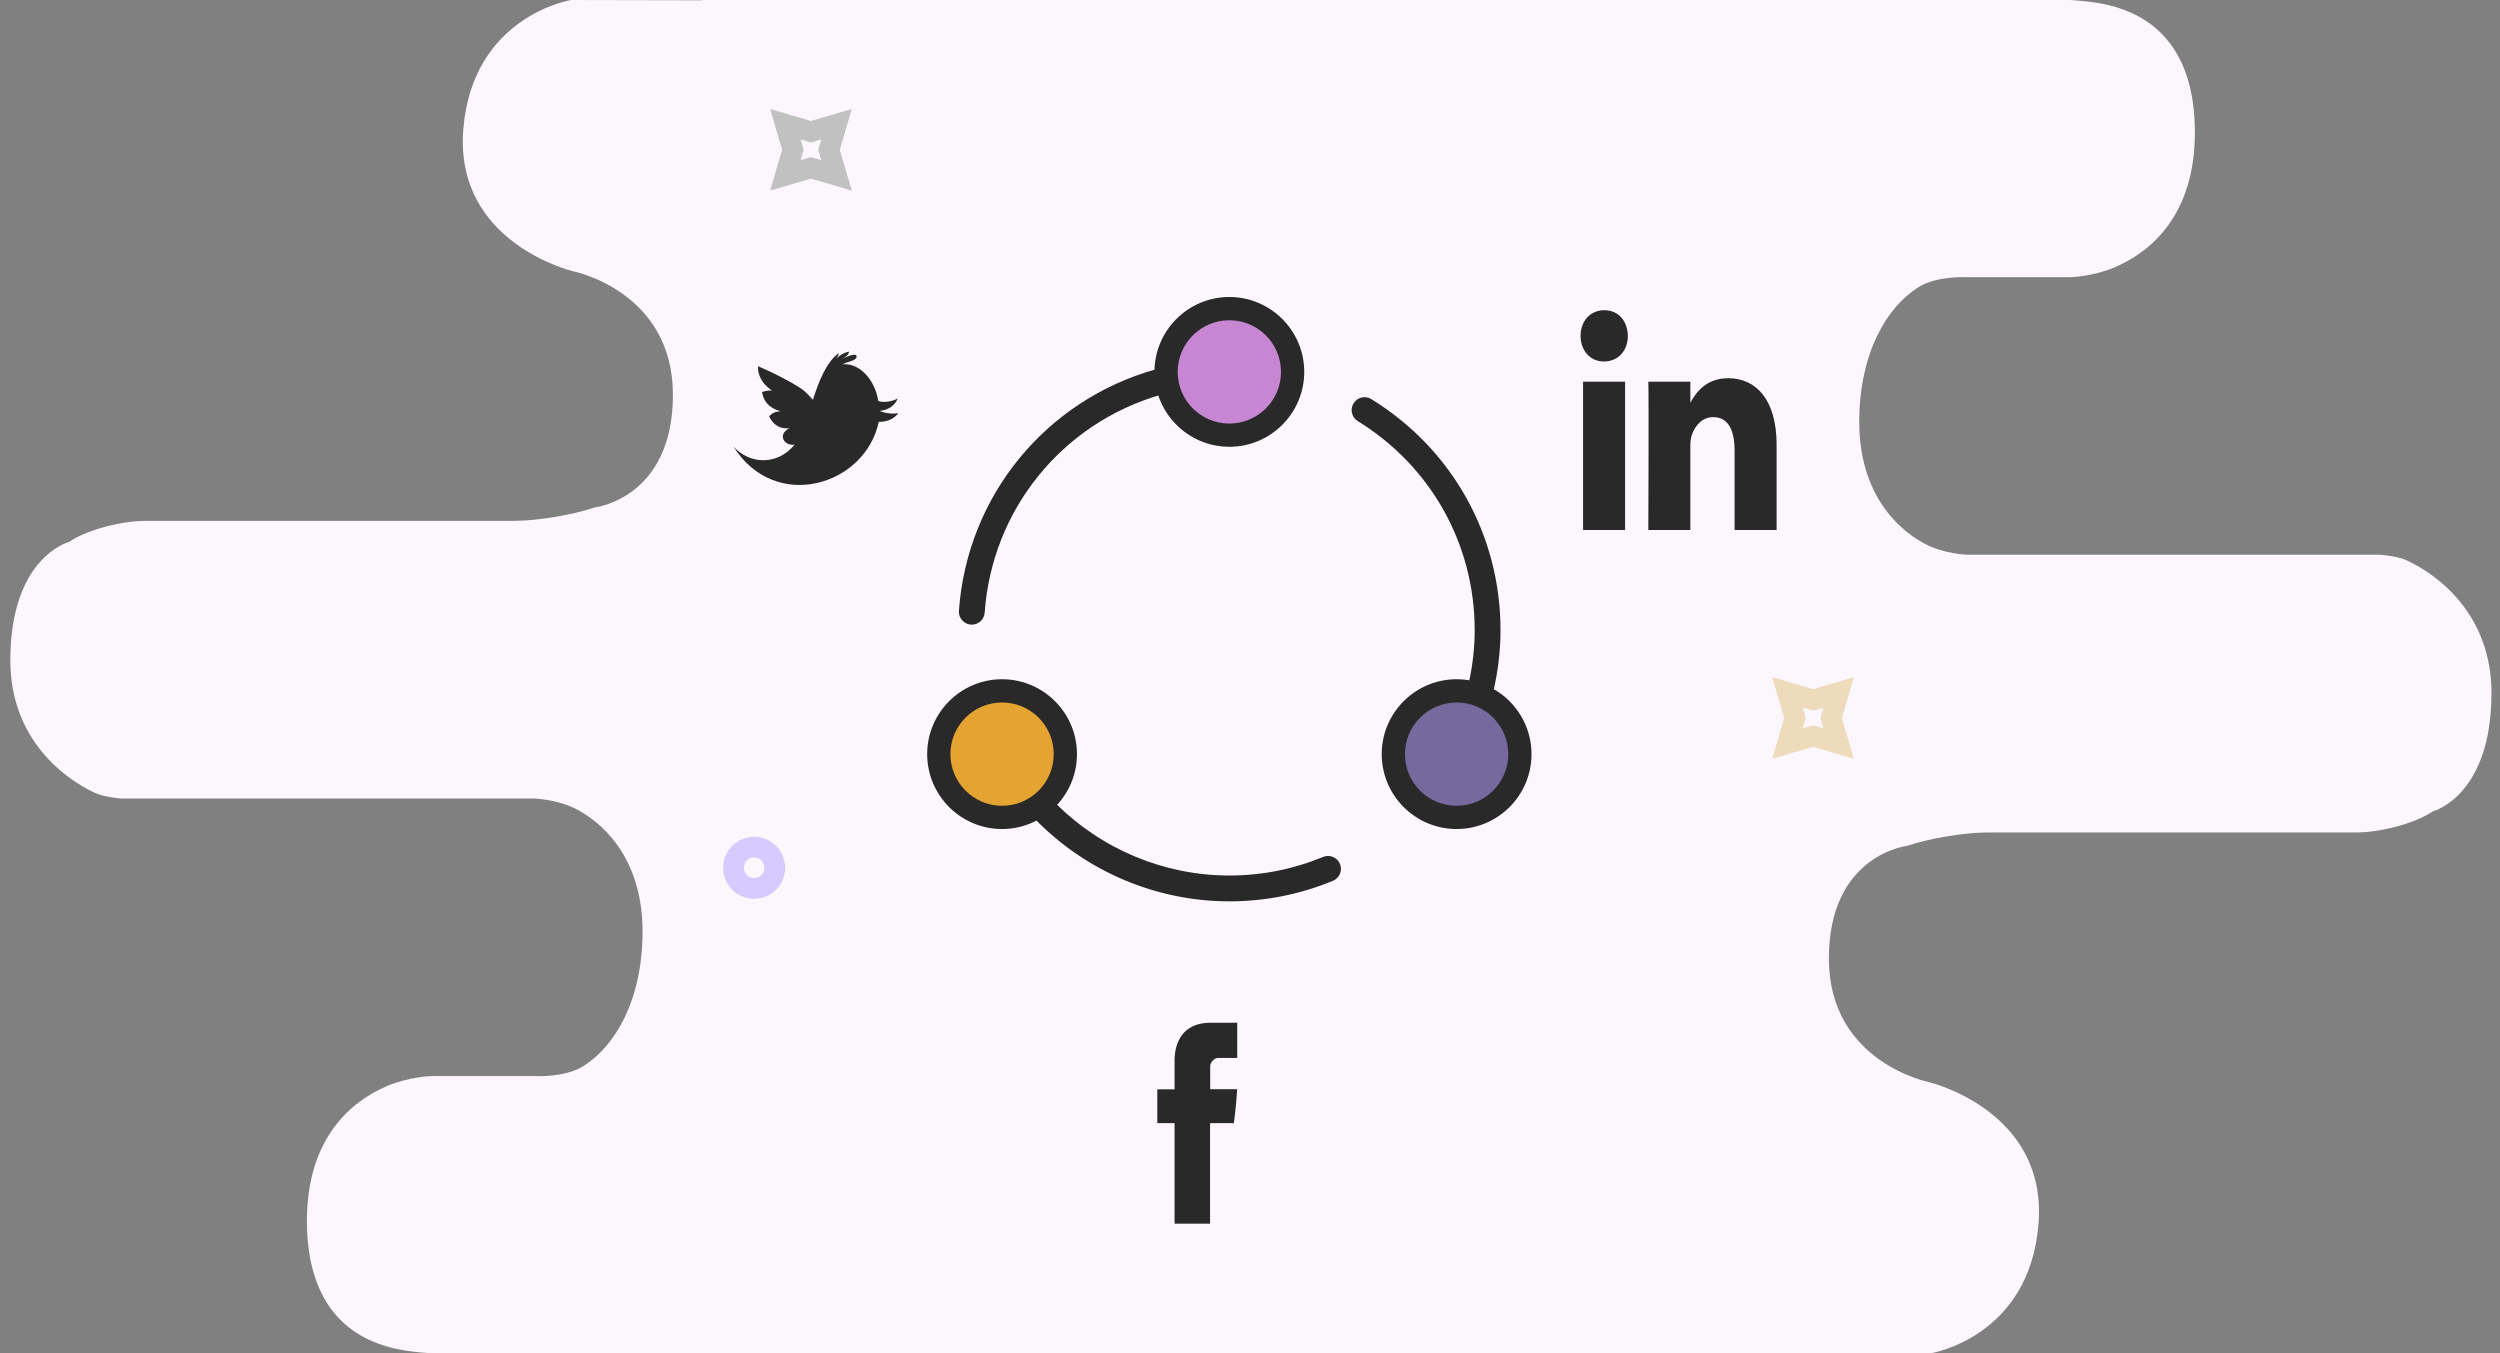 <?xml version="1.0" encoding="UTF-8" standalone="no"?>
<svg width="242px" height="131px" viewBox="0 0 242 131" version="1.1" xmlns="http://www.w3.org/2000/svg" xmlns:xlink="http://www.w3.org/1999/xlink">
    <rect x="0" y="0" width="242" height="131" fill="#808080" stroke="none"/>
    <!-- Generator: Sketch 40.3 (33839) - http://www.bohemiancoding.com/sketch -->
    <title>ic_login</title>
    <desc>Created with Sketch.</desc>
    <defs>
        <rect id="path-1" x="145.233" y="12.233" width="7" height="7" rx="1"></rect>
        <mask id="mask-2" maskContentUnits="userSpaceOnUse" maskUnits="objectBoundingBox" x="0" y="0" width="7" height="7" fill="white">
            <use xlink:href="#path-1"></use>
        </mask>
    </defs>
    <g id="Page-1" stroke="none" stroke-width="1" fill="none" fill-rule="evenodd">
        <g id="Artboard" transform="translate(-163, -616)">
            <g id="login" transform="translate(163, 616)">
                <g transform="translate(1, 0)">
                    <path d="M54.285,0 C54.285,0 44.72,1.526 43.846,12.533 C42.971,23.541 54.476,26.257 54.476,26.257 C54.476,26.257 64.138,28.171 64.138,38.218 C64.138,48.264 56.571,49.119 56.571,49.119 C54.484,49.836 50.999,50.417 48.8,50.417 L13.098,50.417 C10.893,50.417 7.499,51.226 5.676,52.46 C5.676,52.46 0,53.916 0,63.923 C6.86355631e-16,71.545 5.238,75.397 8.218,76.763 C9.151,77.19 10.775,77.301 10.775,77.301 L50.694,77.301 C50.694,77.301 52.963,77.339 54.931,78.402 C57.974,80.046 61.199,83.712 61.199,90.155 C61.199,96.814 58.534,101.29 55.452,103.211 C53.623,104.35 50.694,104.165 50.694,104.165 L40.845,104.165 C40.845,104.165 38.7,104.19 36.504,105.113 C32.965,106.601 28.71,110.203 28.71,118.173 C28.71,126.948 33.433,129.621 37.025,130.496 C38.718,130.909 40.845,131 40.845,131 L173.175,131 L173.175,0.256 L54.285,0 Z" id="Path-7" fill="#FBF7FC"></path>
                    <path d="M121.285,0 C121.285,0 111.72,1.526 110.846,12.533 C109.971,23.541 121.476,26.257 121.476,26.257 C121.476,26.257 131.138,28.171 131.138,38.218 C131.138,48.264 123.571,49.119 123.571,49.119 C121.484,49.836 117.999,50.417 115.8,50.417 L80.098,50.417 C77.893,50.417 74.499,51.226 72.676,52.46 C72.676,52.46 67,53.916 67,63.923 C67,71.545 72.238,75.397 75.218,76.763 C76.151,77.19 77.775,77.301 77.775,77.301 L117.694,77.301 C117.694,77.301 119.963,77.339 121.931,78.402 C124.974,80.046 128.199,83.712 128.199,90.155 C128.199,96.814 125.534,101.29 122.452,103.211 C120.623,104.35 117.694,104.165 117.694,104.165 L107.845,104.165 C107.845,104.165 105.7,104.19 103.504,105.113 C99.965,106.601 95.71,110.203 95.71,118.173 C95.71,126.948 100.433,129.621 104.025,130.496 C105.718,130.909 107.845,131 107.845,131 L240.175,131 L240.175,0.256 L121.285,0 Z" id="Path-7-Copy" fill="#FBF7FC" transform="translate(153.587, 65.5) rotate(-180) translate(-153.587, -65.5) "></path>
                    <g id="share" transform="translate(89, 29)" stroke-width="0.5" stroke="#292929" fill="#292929">
                        <g id="Group">
                            <path d="M54.319,37.839 C54.762,35.918 55,33.96 55,32 C55,22.905 50.369,14.623 42.611,9.847 C42.138,9.557 41.524,9.704 41.235,10.174 C40.945,10.645 41.092,11.26 41.562,11.55 C48.724,15.96 53,23.604 53,32 C53,33.726 52.8,35.451 52.427,37.147 C51.966,37.051 51.489,37 51,37 C47.14,37 44,40.141 44,44 C44,47.859 47.14,51 51,51 C54.86,51 58,47.859 58,44 C58,41.341 56.509,39.024 54.319,37.839 L54.319,37.839 Z M51,49 C48.243,49 46,46.757 46,44 C46,41.243 48.243,39 51,39 C53.757,39 56,41.243 56,44 C56,46.757 53.757,49 51,49 L51,49 Z" id="Shape"></path>
                            <path d="M38.171,54.182 C35.256,55.388 32.171,56 29,56 C22.615,56 16.473,53.425 11.983,48.908 C13.229,47.643 14,45.911 14,44 C14,40.141 10.86,37 7,37 C3.14,37 0,40.141 0,44 C0,47.859 3.14,51 7,51 C8.226,51 9.378,50.681 10.381,50.125 C15.26,55.136 21.994,58 29,58 C32.435,58 35.778,57.337 38.936,56.029 C39.446,55.818 39.689,55.233 39.478,54.722 C39.267,54.213 38.681,53.971 38.171,54.182 L38.171,54.182 Z M2,44 C2,41.243 4.243,39 7,39 C9.757,39 12,41.243 12,44 C12,46.757 9.757,49 7,49 C4.243,49 2,46.757 2,44 L2,44 Z" id="Shape"></path>
                            <path d="M4,31.213 C4.024,31.215 4.048,31.216 4.071,31.216 C4.592,31.216 5.03,30.814 5.068,30.286 C5.78,20.197 12.654,11.766 22.288,8.972 C23.142,11.874 25.825,14 29,14 C32.86,14 36,10.859 36,7 C36,3.141 32.86,0 29,0 C25.149,0 22.015,3.127 22.001,6.975 C11.42,9.922 3.851,19.12 3.073,30.146 C3.034,30.696 3.449,31.175 4,31.213 L4,31.213 Z M29,2 C31.757,2 34,4.243 34,7 C34,9.757 31.757,12 29,12 C26.243,12 24,9.757 24,7 C24,4.243 26.243,2 29,2 L29,2 Z" id="Shape"></path>
                        </g>
                    </g>
                    <g id="linkedin-logo" transform="translate(152, 30)" fill="#292929">
                        <g id="Capa_1">
                            <path d="M18.976,13.071 L18.976,21.301 L14.909,21.301 L14.909,13.622 C14.909,11.693 14.32,10.377 12.848,10.377 C11.724,10.377 11.056,11.264 10.761,12.122 C10.654,12.429 10.626,12.856 10.626,13.285 L10.626,21.301 L6.558,21.301 C6.558,21.301 6.613,8.295 6.558,6.948 L10.626,6.948 L10.626,8.982 C10.618,8.998 10.607,9.014 10.599,9.029 L10.626,9.029 L10.626,8.982 C11.167,8.006 12.132,6.611 14.292,6.611 C16.969,6.611 18.976,8.662 18.976,13.071 L18.976,13.071 Z M2.302,0.029 C0.91,0.029 0,1.1 0,2.508 C0,3.886 0.884,4.99 2.248,4.99 L2.275,4.99 C3.694,4.99 4.576,3.886 4.576,2.508 C4.55,1.1 3.694,0.029 2.302,0.029 L2.302,0.029 Z M0.242,21.301 L4.309,21.301 L4.309,6.948 L0.242,6.948 L0.242,21.301 L0.242,21.301 Z" id="LinkedIn"></path>
                        </g>
                    </g>
                    <g id="twitter-logo" transform="translate(70, 34)" fill="#292929">
                        <g id="Capa_1">
                            <path d="M14.158,5.777 C15.055,5.69 15.663,5.212 15.897,4.563 C15.574,4.796 14.57,5.05 14.015,4.808 C13.988,4.655 13.957,4.51 13.928,4.379 C13.505,2.558 12.058,1.092 10.542,1.269 C10.665,1.211 10.789,1.157 10.913,1.108 C11.08,1.038 12.059,0.851 11.905,0.446 C11.775,0.089 10.579,0.715 10.354,0.797 C10.651,0.666 11.143,0.44 11.195,0.039 C10.74,0.113 10.293,0.365 9.947,0.733 C10.072,0.575 10.167,0.383 10.187,0.177 C8.972,1.087 8.262,2.923 7.688,4.704 C7.237,4.191 6.837,3.787 6.479,3.563 C5.473,2.93 4.27,2.27 2.382,1.447 C2.324,2.18 2.691,3.155 3.748,3.803 C3.519,3.767 3.1,3.847 2.765,3.941 C2.902,4.781 3.347,5.472 4.553,5.807 C4.002,5.85 3.717,5.997 3.459,6.314 C3.71,6.898 4.323,7.585 5.425,7.444 C4.199,8.063 4.925,9.211 5.922,9.04 C4.221,11.101 1.54,10.949 0,9.225 C4.02,15.652 12.76,13.026 14.062,6.836 C15.038,6.846 15.612,6.439 15.967,5.991 C15.405,6.103 14.59,5.988 14.158,5.777 L14.158,5.777 Z" id="Twitter__x28_alt_x29_"></path>
                        </g>
                    </g>
                    <g id="facebook-letter-logo" transform="translate(111, 99)" fill="#292929">
                        <g id="Capa_1">
                            <path d="M1.699,3.767 L1.699,6.445 L0.027,6.445 L0.027,9.72 L1.699,9.72 L1.699,19.45 L5.135,19.45 L5.135,9.72 L7.44,9.72 C7.44,9.72 7.656,8.15 7.76,6.433 L5.148,6.433 L5.148,4.194 C5.148,3.859 5.522,3.409 5.892,3.409 L7.764,3.409 L7.764,4.52217373e-05 L5.219,4.52217373e-05 C1.614,-0 1.699,3.278 1.699,3.767 L1.699,3.767 Z" id="Facebook"></path>
                        </g>
                    </g>
                    <circle id="Oval-4" fill="#C686D1" cx="118" cy="36" r="5"></circle>
                    <circle id="Oval-4-Copy" fill="#75699D" cx="140" cy="73" r="5"></circle>
                    <circle id="Oval-4-Copy-4" fill="#E5A332" cx="96" cy="73" r="5"></circle>
                    <use id="Rectangle-6" stroke="#EDD6F1" mask="url(#mask-2)" stroke-width="4" transform="translate(148.733, 15.733) rotate(-28) translate(-148.733, -15.733) " xlink:href="#path-1"></use>
                    <circle id="Oval-9" stroke="#D6CAFF" stroke-width="2" cx="72" cy="84" r="2"></circle>
                    <polygon id="Star-2" stroke="#EDDBBC" stroke-width="2" points="174.5 71.25 172.025 71.975 172.75 69.5 172.025 67.025 174.5 67.75 176.975 67.025 176.25 69.5 176.975 71.975"></polygon>
                    <polygon id="Star-2-Copy-2" stroke="#C1C1C1" stroke-width="2" points="77.5 16.25 75.025 16.975 75.75 14.5 75.025 12.025 77.5 12.75 79.975 12.025 79.25 14.5 79.975 16.975"></polygon>
                </g>
            </g>
        </g>
    </g>
</svg>